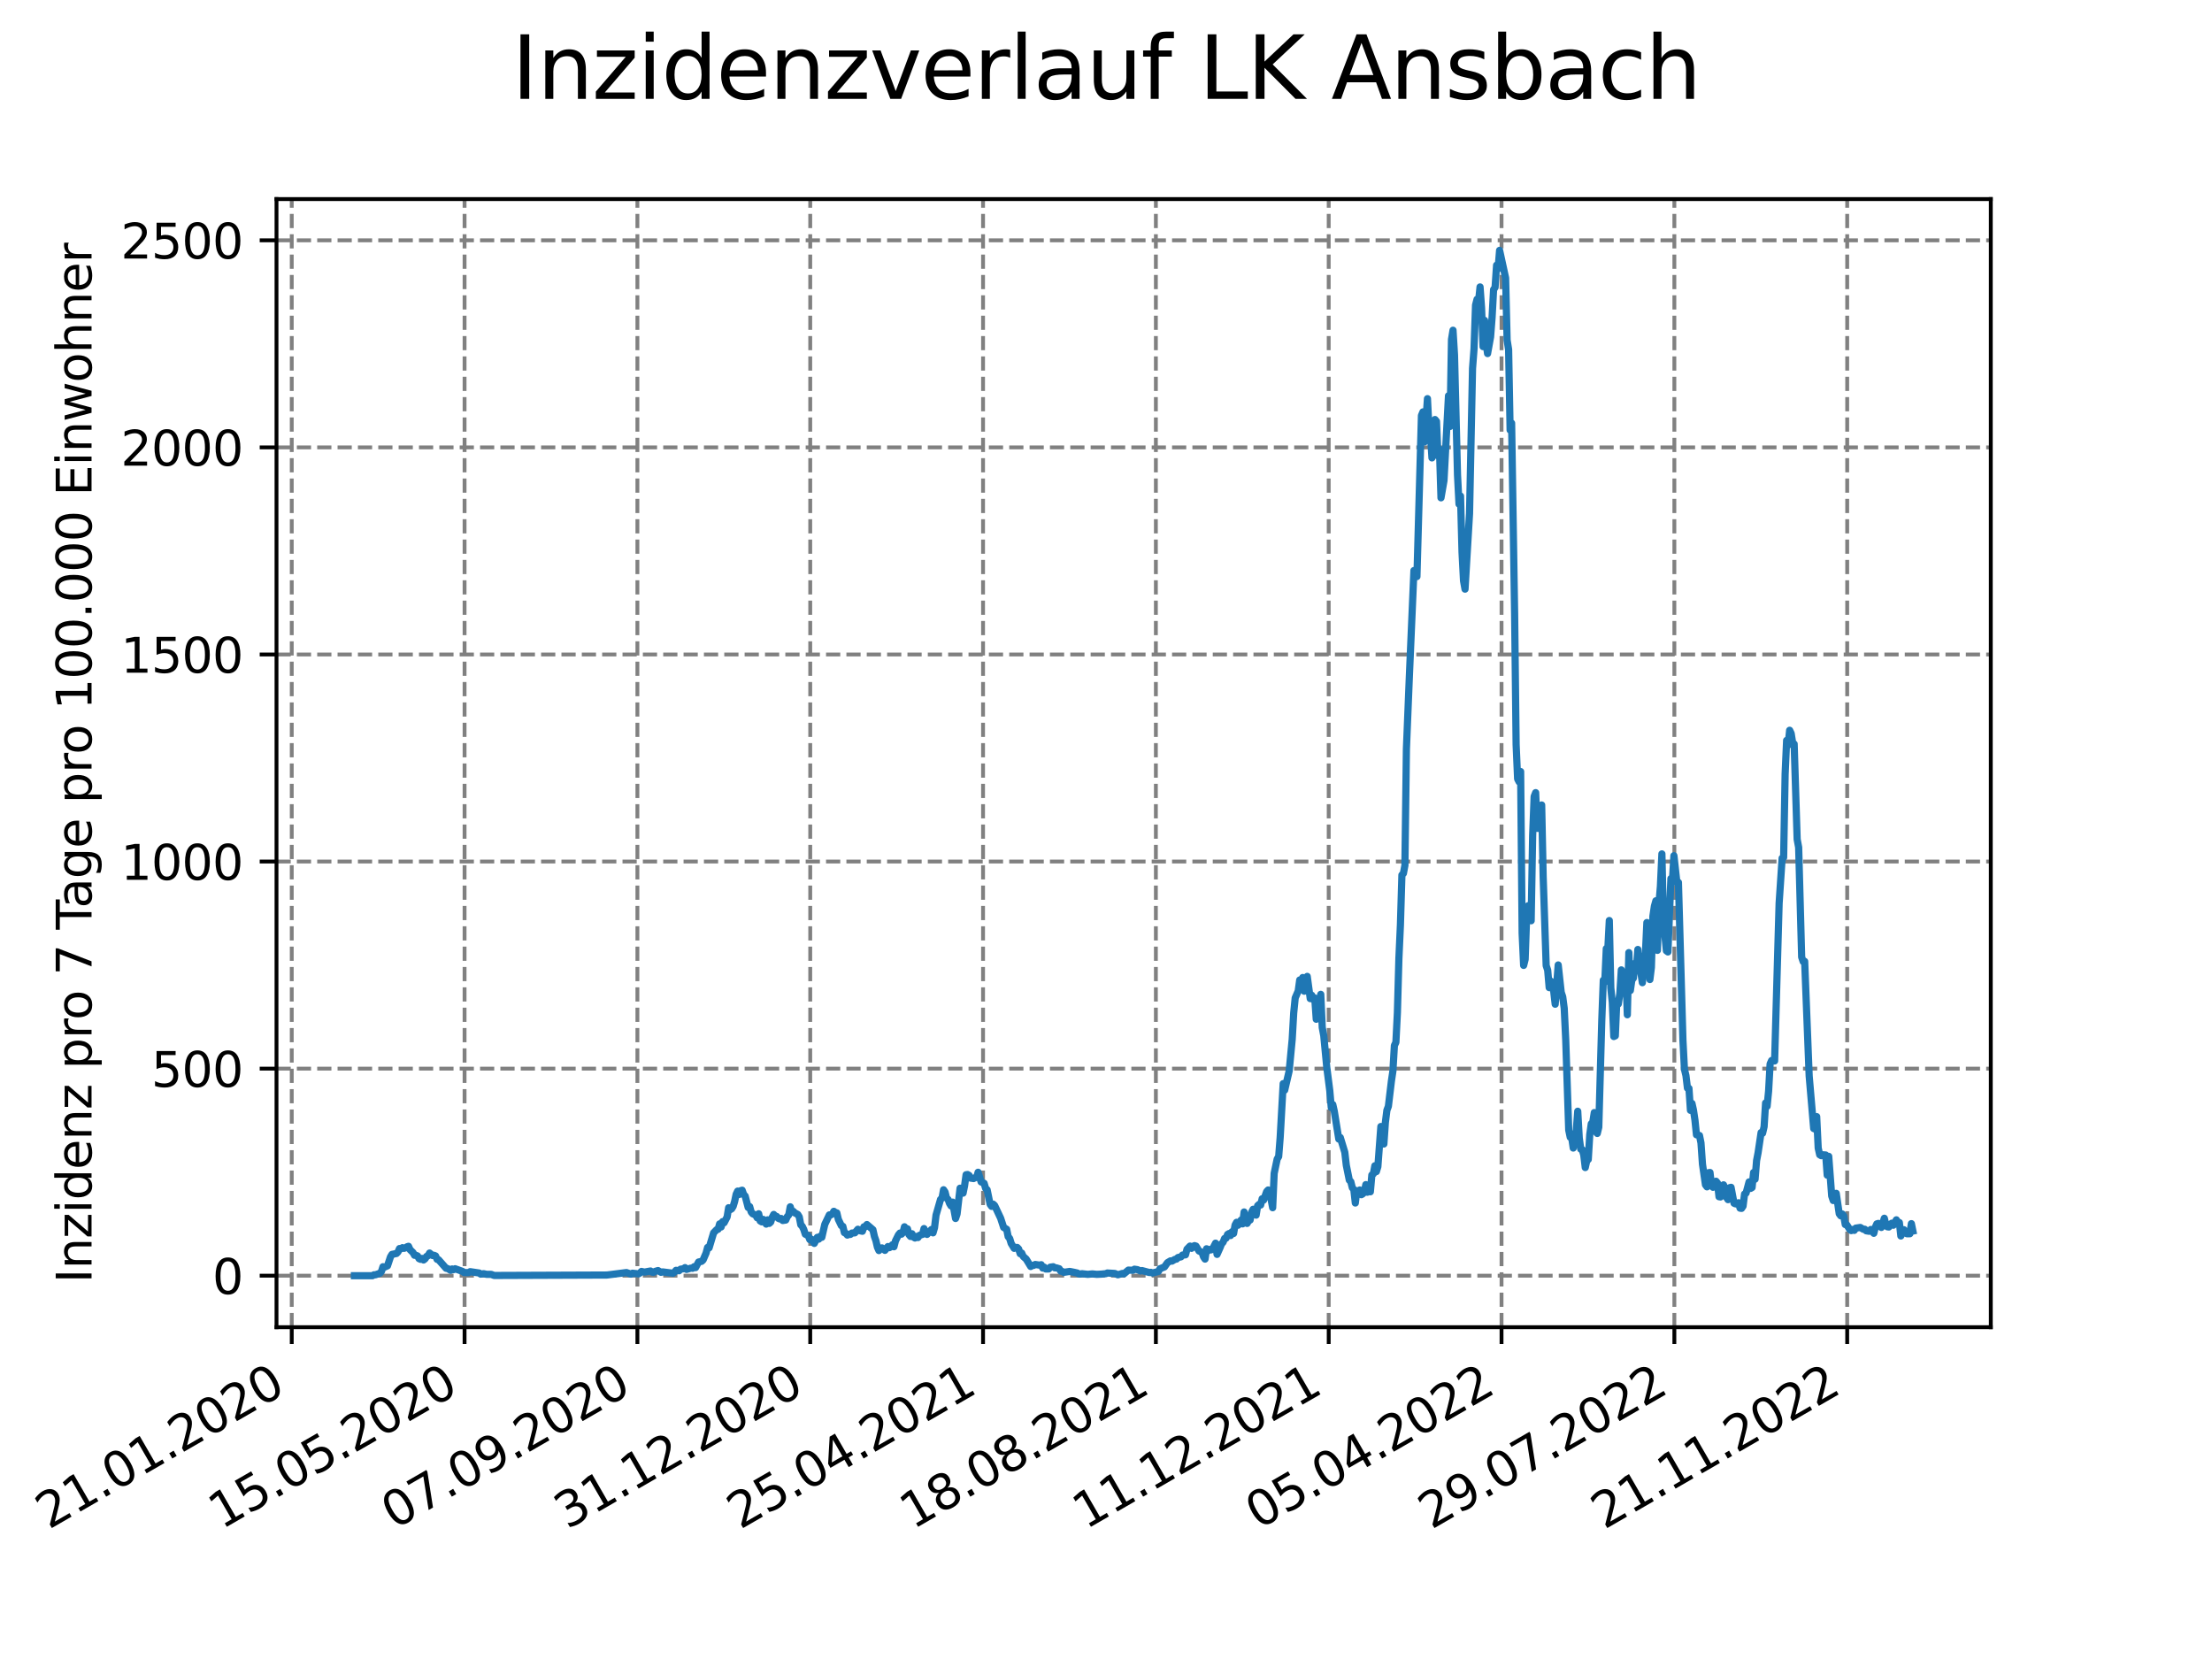 <?xml version="1.0" encoding="utf-8" standalone="no"?>
<!DOCTYPE svg PUBLIC "-//W3C//DTD SVG 1.1//EN"
  "http://www.w3.org/Graphics/SVG/1.1/DTD/svg11.dtd">
<svg xmlns:xlink="http://www.w3.org/1999/xlink" width="460.8pt" height="345.6pt" viewBox="0 0 460.8 345.6" xmlns="http://www.w3.org/2000/svg" version="1.1">
 <defs>
  <style type="text/css">*{stroke-linejoin: round; stroke-linecap: butt}</style>
 </defs>
 <g id="figure_1">
  <g id="patch_1">
   <path d="M 0 345.6 
L 460.8 345.6 
L 460.8 0 
L 0 0 
z
" style="fill: #ffffff"/>
  </g>
  <g id="axes_1">
   <g id="patch_2">
    <path d="M 57.6 276.48 
L 414.72 276.48 
L 414.72 41.472 
L 57.6 41.472 
z
" style="fill: #ffffff"/>
   </g>
   <g id="matplotlib.axis_1">
    <g id="xtick_1">
     <g id="line2d_1">
      <path d="M 60.775 276.48 
L 60.775 41.472 
" clip-path="url(#p0dcbcba8a0)" style="fill: none; stroke-dasharray: 2.96,1.28; stroke-dashoffset: 0; stroke: #808080; stroke-width: 0.8"/>
     </g>
     <g id="line2d_2">
      <defs>
       <path id="me6d1be3e17" d="M 0 0 
L 0 3.5 
" style="stroke: #000000; stroke-width: 0.8"/>
      </defs>
      <g>
       <use xlink:href="#me6d1be3e17" x="60.775" y="276.48" style="stroke: #000000; stroke-width: 0.8"/>
      </g>
     </g>
     <g id="text_1">
      <!-- 21.01.2020 -->
      <g transform="translate(10.15 318.689) rotate(-30) scale(0.1 -0.1)">
       <defs>
        <path id="DejaVuSans-32" d="M 1228 531 
L 3431 531 
L 3431 0 
L 469 0 
L 469 531 
Q 828 903 1448 1529 
Q 2069 2156 2228 2338 
Q 2531 2678 2651 2914 
Q 2772 3150 2772 3378 
Q 2772 3750 2511 3984 
Q 2250 4219 1831 4219 
Q 1534 4219 1204 4116 
Q 875 4013 500 3803 
L 500 4441 
Q 881 4594 1212 4672 
Q 1544 4750 1819 4750 
Q 2544 4750 2975 4387 
Q 3406 4025 3406 3419 
Q 3406 3131 3298 2873 
Q 3191 2616 2906 2266 
Q 2828 2175 2409 1742 
Q 1991 1309 1228 531 
z
" transform="scale(0.016)"/>
        <path id="DejaVuSans-31" d="M 794 531 
L 1825 531 
L 1825 4091 
L 703 3866 
L 703 4441 
L 1819 4666 
L 2450 4666 
L 2450 531 
L 3481 531 
L 3481 0 
L 794 0 
L 794 531 
z
" transform="scale(0.016)"/>
        <path id="DejaVuSans-2e" d="M 684 794 
L 1344 794 
L 1344 0 
L 684 0 
L 684 794 
z
" transform="scale(0.016)"/>
        <path id="DejaVuSans-30" d="M 2034 4250 
Q 1547 4250 1301 3770 
Q 1056 3291 1056 2328 
Q 1056 1369 1301 889 
Q 1547 409 2034 409 
Q 2525 409 2770 889 
Q 3016 1369 3016 2328 
Q 3016 3291 2770 3770 
Q 2525 4250 2034 4250 
z
M 2034 4750 
Q 2819 4750 3233 4129 
Q 3647 3509 3647 2328 
Q 3647 1150 3233 529 
Q 2819 -91 2034 -91 
Q 1250 -91 836 529 
Q 422 1150 422 2328 
Q 422 3509 836 4129 
Q 1250 4750 2034 4750 
z
" transform="scale(0.016)"/>
       </defs>
       <use xlink:href="#DejaVuSans-32"/>
       <use xlink:href="#DejaVuSans-31" x="63.623"/>
       <use xlink:href="#DejaVuSans-2e" x="127.246"/>
       <use xlink:href="#DejaVuSans-30" x="159.033"/>
       <use xlink:href="#DejaVuSans-31" x="222.656"/>
       <use xlink:href="#DejaVuSans-2e" x="286.279"/>
       <use xlink:href="#DejaVuSans-32" x="318.066"/>
       <use xlink:href="#DejaVuSans-30" x="381.689"/>
       <use xlink:href="#DejaVuSans-32" x="445.312"/>
       <use xlink:href="#DejaVuSans-30" x="508.936"/>
      </g>
     </g>
    </g>
    <g id="xtick_2">
     <g id="line2d_3">
      <path d="M 96.778 276.48 
L 96.778 41.472 
" clip-path="url(#p0dcbcba8a0)" style="fill: none; stroke-dasharray: 2.96,1.28; stroke-dashoffset: 0; stroke: #808080; stroke-width: 0.8"/>
     </g>
     <g id="line2d_4">
      <g>
       <use xlink:href="#me6d1be3e17" x="96.778" y="276.48" style="stroke: #000000; stroke-width: 0.8"/>
      </g>
     </g>
     <g id="text_2">
      <!-- 15.05.2020 -->
      <g transform="translate(46.153 318.689) rotate(-30) scale(0.1 -0.1)">
       <defs>
        <path id="DejaVuSans-35" d="M 691 4666 
L 3169 4666 
L 3169 4134 
L 1269 4134 
L 1269 2991 
Q 1406 3038 1543 3061 
Q 1681 3084 1819 3084 
Q 2600 3084 3056 2656 
Q 3513 2228 3513 1497 
Q 3513 744 3044 326 
Q 2575 -91 1722 -91 
Q 1428 -91 1123 -41 
Q 819 9 494 109 
L 494 744 
Q 775 591 1075 516 
Q 1375 441 1709 441 
Q 2250 441 2565 725 
Q 2881 1009 2881 1497 
Q 2881 1984 2565 2268 
Q 2250 2553 1709 2553 
Q 1456 2553 1204 2497 
Q 953 2441 691 2322 
L 691 4666 
z
" transform="scale(0.016)"/>
       </defs>
       <use xlink:href="#DejaVuSans-31"/>
       <use xlink:href="#DejaVuSans-35" x="63.623"/>
       <use xlink:href="#DejaVuSans-2e" x="127.246"/>
       <use xlink:href="#DejaVuSans-30" x="159.033"/>
       <use xlink:href="#DejaVuSans-35" x="222.656"/>
       <use xlink:href="#DejaVuSans-2e" x="286.279"/>
       <use xlink:href="#DejaVuSans-32" x="318.066"/>
       <use xlink:href="#DejaVuSans-30" x="381.689"/>
       <use xlink:href="#DejaVuSans-32" x="445.312"/>
       <use xlink:href="#DejaVuSans-30" x="508.936"/>
      </g>
     </g>
    </g>
    <g id="xtick_3">
     <g id="line2d_5">
      <path d="M 132.781 276.48 
L 132.781 41.472 
" clip-path="url(#p0dcbcba8a0)" style="fill: none; stroke-dasharray: 2.96,1.28; stroke-dashoffset: 0; stroke: #808080; stroke-width: 0.8"/>
     </g>
     <g id="line2d_6">
      <g>
       <use xlink:href="#me6d1be3e17" x="132.781" y="276.48" style="stroke: #000000; stroke-width: 0.8"/>
      </g>
     </g>
     <g id="text_3">
      <!-- 07.09.2020 -->
      <g transform="translate(82.156 318.689) rotate(-30) scale(0.1 -0.1)">
       <defs>
        <path id="DejaVuSans-37" d="M 525 4666 
L 3525 4666 
L 3525 4397 
L 1831 0 
L 1172 0 
L 2766 4134 
L 525 4134 
L 525 4666 
z
" transform="scale(0.016)"/>
        <path id="DejaVuSans-39" d="M 703 97 
L 703 672 
Q 941 559 1184 500 
Q 1428 441 1663 441 
Q 2288 441 2617 861 
Q 2947 1281 2994 2138 
Q 2813 1869 2534 1725 
Q 2256 1581 1919 1581 
Q 1219 1581 811 2004 
Q 403 2428 403 3163 
Q 403 3881 828 4315 
Q 1253 4750 1959 4750 
Q 2769 4750 3195 4129 
Q 3622 3509 3622 2328 
Q 3622 1225 3098 567 
Q 2575 -91 1691 -91 
Q 1453 -91 1209 -44 
Q 966 3 703 97 
z
M 1959 2075 
Q 2384 2075 2632 2365 
Q 2881 2656 2881 3163 
Q 2881 3666 2632 3958 
Q 2384 4250 1959 4250 
Q 1534 4250 1286 3958 
Q 1038 3666 1038 3163 
Q 1038 2656 1286 2365 
Q 1534 2075 1959 2075 
z
" transform="scale(0.016)"/>
       </defs>
       <use xlink:href="#DejaVuSans-30"/>
       <use xlink:href="#DejaVuSans-37" x="63.623"/>
       <use xlink:href="#DejaVuSans-2e" x="127.246"/>
       <use xlink:href="#DejaVuSans-30" x="159.033"/>
       <use xlink:href="#DejaVuSans-39" x="222.656"/>
       <use xlink:href="#DejaVuSans-2e" x="286.279"/>
       <use xlink:href="#DejaVuSans-32" x="318.066"/>
       <use xlink:href="#DejaVuSans-30" x="381.689"/>
       <use xlink:href="#DejaVuSans-32" x="445.312"/>
       <use xlink:href="#DejaVuSans-30" x="508.936"/>
      </g>
     </g>
    </g>
    <g id="xtick_4">
     <g id="line2d_7">
      <path d="M 168.785 276.48 
L 168.785 41.472 
" clip-path="url(#p0dcbcba8a0)" style="fill: none; stroke-dasharray: 2.96,1.28; stroke-dashoffset: 0; stroke: #808080; stroke-width: 0.8"/>
     </g>
     <g id="line2d_8">
      <g>
       <use xlink:href="#me6d1be3e17" x="168.785" y="276.48" style="stroke: #000000; stroke-width: 0.8"/>
      </g>
     </g>
     <g id="text_4">
      <!-- 31.12.2020 -->
      <g transform="translate(118.159 318.689) rotate(-30) scale(0.1 -0.1)">
       <defs>
        <path id="DejaVuSans-33" d="M 2597 2516 
Q 3050 2419 3304 2112 
Q 3559 1806 3559 1356 
Q 3559 666 3084 287 
Q 2609 -91 1734 -91 
Q 1441 -91 1130 -33 
Q 819 25 488 141 
L 488 750 
Q 750 597 1062 519 
Q 1375 441 1716 441 
Q 2309 441 2620 675 
Q 2931 909 2931 1356 
Q 2931 1769 2642 2001 
Q 2353 2234 1838 2234 
L 1294 2234 
L 1294 2753 
L 1863 2753 
Q 2328 2753 2575 2939 
Q 2822 3125 2822 3475 
Q 2822 3834 2567 4026 
Q 2313 4219 1838 4219 
Q 1578 4219 1281 4162 
Q 984 4106 628 3988 
L 628 4550 
Q 988 4650 1302 4700 
Q 1616 4750 1894 4750 
Q 2613 4750 3031 4423 
Q 3450 4097 3450 3541 
Q 3450 3153 3228 2886 
Q 3006 2619 2597 2516 
z
" transform="scale(0.016)"/>
       </defs>
       <use xlink:href="#DejaVuSans-33"/>
       <use xlink:href="#DejaVuSans-31" x="63.623"/>
       <use xlink:href="#DejaVuSans-2e" x="127.246"/>
       <use xlink:href="#DejaVuSans-31" x="159.033"/>
       <use xlink:href="#DejaVuSans-32" x="222.656"/>
       <use xlink:href="#DejaVuSans-2e" x="286.279"/>
       <use xlink:href="#DejaVuSans-32" x="318.066"/>
       <use xlink:href="#DejaVuSans-30" x="381.689"/>
       <use xlink:href="#DejaVuSans-32" x="445.312"/>
       <use xlink:href="#DejaVuSans-30" x="508.936"/>
      </g>
     </g>
    </g>
    <g id="xtick_5">
     <g id="line2d_9">
      <path d="M 204.788 276.48 
L 204.788 41.472 
" clip-path="url(#p0dcbcba8a0)" style="fill: none; stroke-dasharray: 2.96,1.28; stroke-dashoffset: 0; stroke: #808080; stroke-width: 0.8"/>
     </g>
     <g id="line2d_10">
      <g>
       <use xlink:href="#me6d1be3e17" x="204.788" y="276.48" style="stroke: #000000; stroke-width: 0.8"/>
      </g>
     </g>
     <g id="text_5">
      <!-- 25.04.2021 -->
      <g transform="translate(154.162 318.689) rotate(-30) scale(0.1 -0.1)">
       <defs>
        <path id="DejaVuSans-34" d="M 2419 4116 
L 825 1625 
L 2419 1625 
L 2419 4116 
z
M 2253 4666 
L 3047 4666 
L 3047 1625 
L 3713 1625 
L 3713 1100 
L 3047 1100 
L 3047 0 
L 2419 0 
L 2419 1100 
L 313 1100 
L 313 1709 
L 2253 4666 
z
" transform="scale(0.016)"/>
       </defs>
       <use xlink:href="#DejaVuSans-32"/>
       <use xlink:href="#DejaVuSans-35" x="63.623"/>
       <use xlink:href="#DejaVuSans-2e" x="127.246"/>
       <use xlink:href="#DejaVuSans-30" x="159.033"/>
       <use xlink:href="#DejaVuSans-34" x="222.656"/>
       <use xlink:href="#DejaVuSans-2e" x="286.279"/>
       <use xlink:href="#DejaVuSans-32" x="318.066"/>
       <use xlink:href="#DejaVuSans-30" x="381.689"/>
       <use xlink:href="#DejaVuSans-32" x="445.312"/>
       <use xlink:href="#DejaVuSans-31" x="508.936"/>
      </g>
     </g>
    </g>
    <g id="xtick_6">
     <g id="line2d_11">
      <path d="M 240.791 276.48 
L 240.791 41.472 
" clip-path="url(#p0dcbcba8a0)" style="fill: none; stroke-dasharray: 2.96,1.28; stroke-dashoffset: 0; stroke: #808080; stroke-width: 0.8"/>
     </g>
     <g id="line2d_12">
      <g>
       <use xlink:href="#me6d1be3e17" x="240.791" y="276.48" style="stroke: #000000; stroke-width: 0.8"/>
      </g>
     </g>
     <g id="text_6">
      <!-- 18.08.2021 -->
      <g transform="translate(190.166 318.689) rotate(-30) scale(0.1 -0.1)">
       <defs>
        <path id="DejaVuSans-38" d="M 2034 2216 
Q 1584 2216 1326 1975 
Q 1069 1734 1069 1313 
Q 1069 891 1326 650 
Q 1584 409 2034 409 
Q 2484 409 2743 651 
Q 3003 894 3003 1313 
Q 3003 1734 2745 1975 
Q 2488 2216 2034 2216 
z
M 1403 2484 
Q 997 2584 770 2862 
Q 544 3141 544 3541 
Q 544 4100 942 4425 
Q 1341 4750 2034 4750 
Q 2731 4750 3128 4425 
Q 3525 4100 3525 3541 
Q 3525 3141 3298 2862 
Q 3072 2584 2669 2484 
Q 3125 2378 3379 2068 
Q 3634 1759 3634 1313 
Q 3634 634 3220 271 
Q 2806 -91 2034 -91 
Q 1263 -91 848 271 
Q 434 634 434 1313 
Q 434 1759 690 2068 
Q 947 2378 1403 2484 
z
M 1172 3481 
Q 1172 3119 1398 2916 
Q 1625 2713 2034 2713 
Q 2441 2713 2670 2916 
Q 2900 3119 2900 3481 
Q 2900 3844 2670 4047 
Q 2441 4250 2034 4250 
Q 1625 4250 1398 4047 
Q 1172 3844 1172 3481 
z
" transform="scale(0.016)"/>
       </defs>
       <use xlink:href="#DejaVuSans-31"/>
       <use xlink:href="#DejaVuSans-38" x="63.623"/>
       <use xlink:href="#DejaVuSans-2e" x="127.246"/>
       <use xlink:href="#DejaVuSans-30" x="159.033"/>
       <use xlink:href="#DejaVuSans-38" x="222.656"/>
       <use xlink:href="#DejaVuSans-2e" x="286.279"/>
       <use xlink:href="#DejaVuSans-32" x="318.066"/>
       <use xlink:href="#DejaVuSans-30" x="381.689"/>
       <use xlink:href="#DejaVuSans-32" x="445.312"/>
       <use xlink:href="#DejaVuSans-31" x="508.936"/>
      </g>
     </g>
    </g>
    <g id="xtick_7">
     <g id="line2d_13">
      <path d="M 276.794 276.48 
L 276.794 41.472 
" clip-path="url(#p0dcbcba8a0)" style="fill: none; stroke-dasharray: 2.96,1.28; stroke-dashoffset: 0; stroke: #808080; stroke-width: 0.8"/>
     </g>
     <g id="line2d_14">
      <g>
       <use xlink:href="#me6d1be3e17" x="276.794" y="276.48" style="stroke: #000000; stroke-width: 0.8"/>
      </g>
     </g>
     <g id="text_7">
      <!-- 11.12.2021 -->
      <g transform="translate(226.169 318.689) rotate(-30) scale(0.1 -0.1)">
       <use xlink:href="#DejaVuSans-31"/>
       <use xlink:href="#DejaVuSans-31" x="63.623"/>
       <use xlink:href="#DejaVuSans-2e" x="127.246"/>
       <use xlink:href="#DejaVuSans-31" x="159.033"/>
       <use xlink:href="#DejaVuSans-32" x="222.656"/>
       <use xlink:href="#DejaVuSans-2e" x="286.279"/>
       <use xlink:href="#DejaVuSans-32" x="318.066"/>
       <use xlink:href="#DejaVuSans-30" x="381.689"/>
       <use xlink:href="#DejaVuSans-32" x="445.312"/>
       <use xlink:href="#DejaVuSans-31" x="508.936"/>
      </g>
     </g>
    </g>
    <g id="xtick_8">
     <g id="line2d_15">
      <path d="M 312.797 276.48 
L 312.797 41.472 
" clip-path="url(#p0dcbcba8a0)" style="fill: none; stroke-dasharray: 2.96,1.28; stroke-dashoffset: 0; stroke: #808080; stroke-width: 0.8"/>
     </g>
     <g id="line2d_16">
      <g>
       <use xlink:href="#me6d1be3e17" x="312.797" y="276.48" style="stroke: #000000; stroke-width: 0.8"/>
      </g>
     </g>
     <g id="text_8">
      <!-- 05.04.2022 -->
      <g transform="translate(262.172 318.689) rotate(-30) scale(0.1 -0.1)">
       <use xlink:href="#DejaVuSans-30"/>
       <use xlink:href="#DejaVuSans-35" x="63.623"/>
       <use xlink:href="#DejaVuSans-2e" x="127.246"/>
       <use xlink:href="#DejaVuSans-30" x="159.033"/>
       <use xlink:href="#DejaVuSans-34" x="222.656"/>
       <use xlink:href="#DejaVuSans-2e" x="286.279"/>
       <use xlink:href="#DejaVuSans-32" x="318.066"/>
       <use xlink:href="#DejaVuSans-30" x="381.689"/>
       <use xlink:href="#DejaVuSans-32" x="445.312"/>
       <use xlink:href="#DejaVuSans-32" x="508.936"/>
      </g>
     </g>
    </g>
    <g id="xtick_9">
     <g id="line2d_17">
      <path d="M 348.8 276.48 
L 348.8 41.472 
" clip-path="url(#p0dcbcba8a0)" style="fill: none; stroke-dasharray: 2.96,1.28; stroke-dashoffset: 0; stroke: #808080; stroke-width: 0.8"/>
     </g>
     <g id="line2d_18">
      <g>
       <use xlink:href="#me6d1be3e17" x="348.8" y="276.48" style="stroke: #000000; stroke-width: 0.8"/>
      </g>
     </g>
     <g id="text_9">
      <!-- 29.07.2022 -->
      <g transform="translate(298.175 318.689) rotate(-30) scale(0.1 -0.1)">
       <use xlink:href="#DejaVuSans-32"/>
       <use xlink:href="#DejaVuSans-39" x="63.623"/>
       <use xlink:href="#DejaVuSans-2e" x="127.246"/>
       <use xlink:href="#DejaVuSans-30" x="159.033"/>
       <use xlink:href="#DejaVuSans-37" x="222.656"/>
       <use xlink:href="#DejaVuSans-2e" x="286.279"/>
       <use xlink:href="#DejaVuSans-32" x="318.066"/>
       <use xlink:href="#DejaVuSans-30" x="381.689"/>
       <use xlink:href="#DejaVuSans-32" x="445.312"/>
       <use xlink:href="#DejaVuSans-32" x="508.936"/>
      </g>
     </g>
    </g>
    <g id="xtick_10">
     <g id="line2d_19">
      <path d="M 384.803 276.48 
L 384.803 41.472 
" clip-path="url(#p0dcbcba8a0)" style="fill: none; stroke-dasharray: 2.96,1.28; stroke-dashoffset: 0; stroke: #808080; stroke-width: 0.8"/>
     </g>
     <g id="line2d_20">
      <g>
       <use xlink:href="#me6d1be3e17" x="384.803" y="276.48" style="stroke: #000000; stroke-width: 0.8"/>
      </g>
     </g>
     <g id="text_10">
      <!-- 21.11.2022 -->
      <g transform="translate(334.178 318.689) rotate(-30) scale(0.1 -0.1)">
       <use xlink:href="#DejaVuSans-32"/>
       <use xlink:href="#DejaVuSans-31" x="63.623"/>
       <use xlink:href="#DejaVuSans-2e" x="127.246"/>
       <use xlink:href="#DejaVuSans-31" x="159.033"/>
       <use xlink:href="#DejaVuSans-31" x="222.656"/>
       <use xlink:href="#DejaVuSans-2e" x="286.279"/>
       <use xlink:href="#DejaVuSans-32" x="318.066"/>
       <use xlink:href="#DejaVuSans-30" x="381.689"/>
       <use xlink:href="#DejaVuSans-32" x="445.312"/>
       <use xlink:href="#DejaVuSans-32" x="508.936"/>
      </g>
     </g>
    </g>
   </g>
   <g id="matplotlib.axis_2">
    <g id="ytick_1">
     <g id="line2d_21">
      <path d="M 57.6 265.751 
L 414.72 265.751 
" clip-path="url(#p0dcbcba8a0)" style="fill: none; stroke-dasharray: 2.96,1.28; stroke-dashoffset: 0; stroke: #808080; stroke-width: 0.8"/>
     </g>
     <g id="line2d_22">
      <defs>
       <path id="m9bb9a248f5" d="M 0 0 
L -3.5 0 
" style="stroke: #000000; stroke-width: 0.8"/>
      </defs>
      <g>
       <use xlink:href="#m9bb9a248f5" x="57.6" y="265.751" style="stroke: #000000; stroke-width: 0.8"/>
      </g>
     </g>
     <g id="text_11">
      <!-- 0 -->
      <g transform="translate(44.237 269.55) scale(0.1 -0.1)">
       <use xlink:href="#DejaVuSans-30"/>
      </g>
     </g>
    </g>
    <g id="ytick_2">
     <g id="line2d_23">
      <path d="M 57.6 222.613 
L 414.72 222.613 
" clip-path="url(#p0dcbcba8a0)" style="fill: none; stroke-dasharray: 2.96,1.28; stroke-dashoffset: 0; stroke: #808080; stroke-width: 0.8"/>
     </g>
     <g id="line2d_24">
      <g>
       <use xlink:href="#m9bb9a248f5" x="57.6" y="222.613" style="stroke: #000000; stroke-width: 0.8"/>
      </g>
     </g>
     <g id="text_12">
      <!-- 500 -->
      <g transform="translate(31.512 226.412) scale(0.1 -0.1)">
       <use xlink:href="#DejaVuSans-35"/>
       <use xlink:href="#DejaVuSans-30" x="63.623"/>
       <use xlink:href="#DejaVuSans-30" x="127.246"/>
      </g>
     </g>
    </g>
    <g id="ytick_3">
     <g id="line2d_25">
      <path d="M 57.6 179.475 
L 414.72 179.475 
" clip-path="url(#p0dcbcba8a0)" style="fill: none; stroke-dasharray: 2.96,1.28; stroke-dashoffset: 0; stroke: #808080; stroke-width: 0.8"/>
     </g>
     <g id="line2d_26">
      <g>
       <use xlink:href="#m9bb9a248f5" x="57.6" y="179.475" style="stroke: #000000; stroke-width: 0.8"/>
      </g>
     </g>
     <g id="text_13">
      <!-- 1000 -->
      <g transform="translate(25.15 183.274) scale(0.1 -0.1)">
       <use xlink:href="#DejaVuSans-31"/>
       <use xlink:href="#DejaVuSans-30" x="63.623"/>
       <use xlink:href="#DejaVuSans-30" x="127.246"/>
       <use xlink:href="#DejaVuSans-30" x="190.869"/>
      </g>
     </g>
    </g>
    <g id="ytick_4">
     <g id="line2d_27">
      <path d="M 57.6 136.337 
L 414.72 136.337 
" clip-path="url(#p0dcbcba8a0)" style="fill: none; stroke-dasharray: 2.96,1.28; stroke-dashoffset: 0; stroke: #808080; stroke-width: 0.8"/>
     </g>
     <g id="line2d_28">
      <g>
       <use xlink:href="#m9bb9a248f5" x="57.6" y="136.337" style="stroke: #000000; stroke-width: 0.8"/>
      </g>
     </g>
     <g id="text_14">
      <!-- 1500 -->
      <g transform="translate(25.15 140.137) scale(0.1 -0.1)">
       <use xlink:href="#DejaVuSans-31"/>
       <use xlink:href="#DejaVuSans-35" x="63.623"/>
       <use xlink:href="#DejaVuSans-30" x="127.246"/>
       <use xlink:href="#DejaVuSans-30" x="190.869"/>
      </g>
     </g>
    </g>
    <g id="ytick_5">
     <g id="line2d_29">
      <path d="M 57.6 93.199 
L 414.72 93.199 
" clip-path="url(#p0dcbcba8a0)" style="fill: none; stroke-dasharray: 2.96,1.28; stroke-dashoffset: 0; stroke: #808080; stroke-width: 0.8"/>
     </g>
     <g id="line2d_30">
      <g>
       <use xlink:href="#m9bb9a248f5" x="57.6" y="93.199" style="stroke: #000000; stroke-width: 0.8"/>
      </g>
     </g>
     <g id="text_15">
      <!-- 2000 -->
      <g transform="translate(25.15 96.999) scale(0.1 -0.1)">
       <use xlink:href="#DejaVuSans-32"/>
       <use xlink:href="#DejaVuSans-30" x="63.623"/>
       <use xlink:href="#DejaVuSans-30" x="127.246"/>
       <use xlink:href="#DejaVuSans-30" x="190.869"/>
      </g>
     </g>
    </g>
    <g id="ytick_6">
     <g id="line2d_31">
      <path d="M 57.6 50.061 
L 414.72 50.061 
" clip-path="url(#p0dcbcba8a0)" style="fill: none; stroke-dasharray: 2.96,1.28; stroke-dashoffset: 0; stroke: #808080; stroke-width: 0.8"/>
     </g>
     <g id="line2d_32">
      <g>
       <use xlink:href="#m9bb9a248f5" x="57.6" y="50.061" style="stroke: #000000; stroke-width: 0.8"/>
      </g>
     </g>
     <g id="text_16">
      <!-- 2500 -->
      <g transform="translate(25.15 53.861) scale(0.1 -0.1)">
       <use xlink:href="#DejaVuSans-32"/>
       <use xlink:href="#DejaVuSans-35" x="63.623"/>
       <use xlink:href="#DejaVuSans-30" x="127.246"/>
       <use xlink:href="#DejaVuSans-30" x="190.869"/>
      </g>
     </g>
    </g>
    <g id="text_17">
     <!-- Inzidenz pro 7 Tage pro 100.000 Einwohner -->
     <g transform="translate(19.07 267.301) rotate(-90) scale(0.1 -0.1)">
      <defs>
       <path id="DejaVuSans-49" d="M 628 4666 
L 1259 4666 
L 1259 0 
L 628 0 
L 628 4666 
z
" transform="scale(0.016)"/>
       <path id="DejaVuSans-6e" d="M 3513 2113 
L 3513 0 
L 2938 0 
L 2938 2094 
Q 2938 2591 2744 2837 
Q 2550 3084 2163 3084 
Q 1697 3084 1428 2787 
Q 1159 2491 1159 1978 
L 1159 0 
L 581 0 
L 581 3500 
L 1159 3500 
L 1159 2956 
Q 1366 3272 1645 3428 
Q 1925 3584 2291 3584 
Q 2894 3584 3203 3211 
Q 3513 2838 3513 2113 
z
" transform="scale(0.016)"/>
       <path id="DejaVuSans-7a" d="M 353 3500 
L 3084 3500 
L 3084 2975 
L 922 459 
L 3084 459 
L 3084 0 
L 275 0 
L 275 525 
L 2438 3041 
L 353 3041 
L 353 3500 
z
" transform="scale(0.016)"/>
       <path id="DejaVuSans-69" d="M 603 3500 
L 1178 3500 
L 1178 0 
L 603 0 
L 603 3500 
z
M 603 4863 
L 1178 4863 
L 1178 4134 
L 603 4134 
L 603 4863 
z
" transform="scale(0.016)"/>
       <path id="DejaVuSans-64" d="M 2906 2969 
L 2906 4863 
L 3481 4863 
L 3481 0 
L 2906 0 
L 2906 525 
Q 2725 213 2448 61 
Q 2172 -91 1784 -91 
Q 1150 -91 751 415 
Q 353 922 353 1747 
Q 353 2572 751 3078 
Q 1150 3584 1784 3584 
Q 2172 3584 2448 3432 
Q 2725 3281 2906 2969 
z
M 947 1747 
Q 947 1113 1208 752 
Q 1469 391 1925 391 
Q 2381 391 2643 752 
Q 2906 1113 2906 1747 
Q 2906 2381 2643 2742 
Q 2381 3103 1925 3103 
Q 1469 3103 1208 2742 
Q 947 2381 947 1747 
z
" transform="scale(0.016)"/>
       <path id="DejaVuSans-65" d="M 3597 1894 
L 3597 1613 
L 953 1613 
Q 991 1019 1311 708 
Q 1631 397 2203 397 
Q 2534 397 2845 478 
Q 3156 559 3463 722 
L 3463 178 
Q 3153 47 2828 -22 
Q 2503 -91 2169 -91 
Q 1331 -91 842 396 
Q 353 884 353 1716 
Q 353 2575 817 3079 
Q 1281 3584 2069 3584 
Q 2775 3584 3186 3129 
Q 3597 2675 3597 1894 
z
M 3022 2063 
Q 3016 2534 2758 2815 
Q 2500 3097 2075 3097 
Q 1594 3097 1305 2825 
Q 1016 2553 972 2059 
L 3022 2063 
z
" transform="scale(0.016)"/>
       <path id="DejaVuSans-20" transform="scale(0.016)"/>
       <path id="DejaVuSans-70" d="M 1159 525 
L 1159 -1331 
L 581 -1331 
L 581 3500 
L 1159 3500 
L 1159 2969 
Q 1341 3281 1617 3432 
Q 1894 3584 2278 3584 
Q 2916 3584 3314 3078 
Q 3713 2572 3713 1747 
Q 3713 922 3314 415 
Q 2916 -91 2278 -91 
Q 1894 -91 1617 61 
Q 1341 213 1159 525 
z
M 3116 1747 
Q 3116 2381 2855 2742 
Q 2594 3103 2138 3103 
Q 1681 3103 1420 2742 
Q 1159 2381 1159 1747 
Q 1159 1113 1420 752 
Q 1681 391 2138 391 
Q 2594 391 2855 752 
Q 3116 1113 3116 1747 
z
" transform="scale(0.016)"/>
       <path id="DejaVuSans-72" d="M 2631 2963 
Q 2534 3019 2420 3045 
Q 2306 3072 2169 3072 
Q 1681 3072 1420 2755 
Q 1159 2438 1159 1844 
L 1159 0 
L 581 0 
L 581 3500 
L 1159 3500 
L 1159 2956 
Q 1341 3275 1631 3429 
Q 1922 3584 2338 3584 
Q 2397 3584 2469 3576 
Q 2541 3569 2628 3553 
L 2631 2963 
z
" transform="scale(0.016)"/>
       <path id="DejaVuSans-6f" d="M 1959 3097 
Q 1497 3097 1228 2736 
Q 959 2375 959 1747 
Q 959 1119 1226 758 
Q 1494 397 1959 397 
Q 2419 397 2687 759 
Q 2956 1122 2956 1747 
Q 2956 2369 2687 2733 
Q 2419 3097 1959 3097 
z
M 1959 3584 
Q 2709 3584 3137 3096 
Q 3566 2609 3566 1747 
Q 3566 888 3137 398 
Q 2709 -91 1959 -91 
Q 1206 -91 779 398 
Q 353 888 353 1747 
Q 353 2609 779 3096 
Q 1206 3584 1959 3584 
z
" transform="scale(0.016)"/>
       <path id="DejaVuSans-54" d="M -19 4666 
L 3928 4666 
L 3928 4134 
L 2272 4134 
L 2272 0 
L 1638 0 
L 1638 4134 
L -19 4134 
L -19 4666 
z
" transform="scale(0.016)"/>
       <path id="DejaVuSans-61" d="M 2194 1759 
Q 1497 1759 1228 1600 
Q 959 1441 959 1056 
Q 959 750 1161 570 
Q 1363 391 1709 391 
Q 2188 391 2477 730 
Q 2766 1069 2766 1631 
L 2766 1759 
L 2194 1759 
z
M 3341 1997 
L 3341 0 
L 2766 0 
L 2766 531 
Q 2569 213 2275 61 
Q 1981 -91 1556 -91 
Q 1019 -91 701 211 
Q 384 513 384 1019 
Q 384 1609 779 1909 
Q 1175 2209 1959 2209 
L 2766 2209 
L 2766 2266 
Q 2766 2663 2505 2880 
Q 2244 3097 1772 3097 
Q 1472 3097 1187 3025 
Q 903 2953 641 2809 
L 641 3341 
Q 956 3463 1253 3523 
Q 1550 3584 1831 3584 
Q 2591 3584 2966 3190 
Q 3341 2797 3341 1997 
z
" transform="scale(0.016)"/>
       <path id="DejaVuSans-67" d="M 2906 1791 
Q 2906 2416 2648 2759 
Q 2391 3103 1925 3103 
Q 1463 3103 1205 2759 
Q 947 2416 947 1791 
Q 947 1169 1205 825 
Q 1463 481 1925 481 
Q 2391 481 2648 825 
Q 2906 1169 2906 1791 
z
M 3481 434 
Q 3481 -459 3084 -895 
Q 2688 -1331 1869 -1331 
Q 1566 -1331 1297 -1286 
Q 1028 -1241 775 -1147 
L 775 -588 
Q 1028 -725 1275 -790 
Q 1522 -856 1778 -856 
Q 2344 -856 2625 -561 
Q 2906 -266 2906 331 
L 2906 616 
Q 2728 306 2450 153 
Q 2172 0 1784 0 
Q 1141 0 747 490 
Q 353 981 353 1791 
Q 353 2603 747 3093 
Q 1141 3584 1784 3584 
Q 2172 3584 2450 3431 
Q 2728 3278 2906 2969 
L 2906 3500 
L 3481 3500 
L 3481 434 
z
" transform="scale(0.016)"/>
       <path id="DejaVuSans-45" d="M 628 4666 
L 3578 4666 
L 3578 4134 
L 1259 4134 
L 1259 2753 
L 3481 2753 
L 3481 2222 
L 1259 2222 
L 1259 531 
L 3634 531 
L 3634 0 
L 628 0 
L 628 4666 
z
" transform="scale(0.016)"/>
       <path id="DejaVuSans-77" d="M 269 3500 
L 844 3500 
L 1563 769 
L 2278 3500 
L 2956 3500 
L 3675 769 
L 4391 3500 
L 4966 3500 
L 4050 0 
L 3372 0 
L 2619 2869 
L 1863 0 
L 1184 0 
L 269 3500 
z
" transform="scale(0.016)"/>
       <path id="DejaVuSans-68" d="M 3513 2113 
L 3513 0 
L 2938 0 
L 2938 2094 
Q 2938 2591 2744 2837 
Q 2550 3084 2163 3084 
Q 1697 3084 1428 2787 
Q 1159 2491 1159 1978 
L 1159 0 
L 581 0 
L 581 4863 
L 1159 4863 
L 1159 2956 
Q 1366 3272 1645 3428 
Q 1925 3584 2291 3584 
Q 2894 3584 3203 3211 
Q 3513 2838 3513 2113 
z
" transform="scale(0.016)"/>
      </defs>
      <use xlink:href="#DejaVuSans-49"/>
      <use xlink:href="#DejaVuSans-6e" x="29.492"/>
      <use xlink:href="#DejaVuSans-7a" x="92.871"/>
      <use xlink:href="#DejaVuSans-69" x="145.361"/>
      <use xlink:href="#DejaVuSans-64" x="173.145"/>
      <use xlink:href="#DejaVuSans-65" x="236.621"/>
      <use xlink:href="#DejaVuSans-6e" x="298.145"/>
      <use xlink:href="#DejaVuSans-7a" x="361.523"/>
      <use xlink:href="#DejaVuSans-20" x="414.014"/>
      <use xlink:href="#DejaVuSans-70" x="445.801"/>
      <use xlink:href="#DejaVuSans-72" x="509.277"/>
      <use xlink:href="#DejaVuSans-6f" x="548.141"/>
      <use xlink:href="#DejaVuSans-20" x="609.322"/>
      <use xlink:href="#DejaVuSans-37" x="641.109"/>
      <use xlink:href="#DejaVuSans-20" x="704.732"/>
      <use xlink:href="#DejaVuSans-54" x="736.52"/>
      <use xlink:href="#DejaVuSans-61" x="781.104"/>
      <use xlink:href="#DejaVuSans-67" x="842.383"/>
      <use xlink:href="#DejaVuSans-65" x="905.859"/>
      <use xlink:href="#DejaVuSans-20" x="967.383"/>
      <use xlink:href="#DejaVuSans-70" x="999.17"/>
      <use xlink:href="#DejaVuSans-72" x="1062.646"/>
      <use xlink:href="#DejaVuSans-6f" x="1101.51"/>
      <use xlink:href="#DejaVuSans-20" x="1162.691"/>
      <use xlink:href="#DejaVuSans-31" x="1194.479"/>
      <use xlink:href="#DejaVuSans-30" x="1258.102"/>
      <use xlink:href="#DejaVuSans-30" x="1321.725"/>
      <use xlink:href="#DejaVuSans-2e" x="1385.348"/>
      <use xlink:href="#DejaVuSans-30" x="1417.135"/>
      <use xlink:href="#DejaVuSans-30" x="1480.758"/>
      <use xlink:href="#DejaVuSans-30" x="1544.381"/>
      <use xlink:href="#DejaVuSans-20" x="1608.004"/>
      <use xlink:href="#DejaVuSans-45" x="1639.791"/>
      <use xlink:href="#DejaVuSans-69" x="1702.975"/>
      <use xlink:href="#DejaVuSans-6e" x="1730.758"/>
      <use xlink:href="#DejaVuSans-77" x="1794.137"/>
      <use xlink:href="#DejaVuSans-6f" x="1875.924"/>
      <use xlink:href="#DejaVuSans-68" x="1937.105"/>
      <use xlink:href="#DejaVuSans-6e" x="2000.484"/>
      <use xlink:href="#DejaVuSans-65" x="2063.863"/>
      <use xlink:href="#DejaVuSans-72" x="2125.387"/>
     </g>
    </g>
   </g>
   <g id="line2d_33">
    <path d="M 73.833 265.751 
L 77.59 265.751 
L 77.903 265.564 
L 78.216 265.564 
L 79.155 265.237 
L 79.468 264.863 
L 79.781 263.882 
L 80.094 263.975 
L 80.72 263.695 
L 81.346 261.825 
L 81.659 261.311 
L 82.599 261.124 
L 82.912 260.797 
L 83.225 260.096 
L 83.538 260.142 
L 83.851 259.909 
L 84.164 260.049 
L 84.477 259.955 
L 84.79 259.722 
L 85.103 259.628 
L 85.416 260.329 
L 86.042 260.937 
L 86.356 261.498 
L 86.669 261.498 
L 86.982 261.638 
L 87.295 262.199 
L 87.608 262.339 
L 87.921 262.152 
L 88.234 262.479 
L 88.547 262.246 
L 88.86 261.732 
L 89.173 261.591 
L 89.486 261.03 
L 90.112 261.545 
L 90.425 261.498 
L 90.739 261.638 
L 91.052 262.339 
L 91.365 262.433 
L 92.93 264.209 
L 93.243 264.255 
L 93.869 264.629 
L 94.182 264.349 
L 94.495 264.489 
L 94.808 264.302 
L 96.374 264.863 
L 96.687 265.097 
L 97.313 265.097 
L 97.626 265.097 
L 97.939 264.91 
L 99.818 265.19 
L 100.131 265.424 
L 100.757 265.33 
L 101.383 265.471 
L 102.322 265.471 
L 102.948 265.704 
L 126.429 265.611 
L 130.499 265.097 
L 131.438 265.424 
L 131.751 265.237 
L 132.69 265.33 
L 133.003 265.377 
L 133.316 265.19 
L 133.629 264.863 
L 134.255 265.003 
L 135.508 264.77 
L 135.821 265.003 
L 136.134 265.05 
L 136.447 264.863 
L 137.073 264.676 
L 137.699 265.05 
L 138.012 264.957 
L 140.204 265.237 
L 140.517 265.003 
L 140.83 264.629 
L 141.456 264.723 
L 141.769 264.396 
L 142.395 264.302 
L 142.708 264.068 
L 143.021 264.442 
L 143.961 264.162 
L 144.274 264.209 
L 144.587 263.882 
L 144.9 264.068 
L 145.526 262.9 
L 146.152 262.76 
L 146.465 262.479 
L 147.091 261.03 
L 147.404 259.862 
L 147.717 259.955 
L 148.657 256.824 
L 149.283 256.17 
L 149.596 256.076 
L 149.909 254.954 
L 150.222 255.609 
L 150.535 254.487 
L 150.848 254.721 
L 151.474 253.505 
L 151.787 251.589 
L 152.1 252.01 
L 152.414 251.823 
L 152.727 251.309 
L 153.04 250.28 
L 153.353 248.785 
L 153.666 248.131 
L 153.979 248.832 
L 154.292 248.037 
L 154.605 247.944 
L 154.918 248.832 
L 155.231 249.159 
L 155.857 251.542 
L 156.17 251.355 
L 156.483 252.477 
L 156.797 252.851 
L 157.423 253.132 
L 157.736 253.692 
L 158.049 252.851 
L 158.362 254.347 
L 158.675 254.534 
L 158.988 254.02 
L 159.614 255.001 
L 159.927 254.113 
L 160.24 254.861 
L 160.553 254.58 
L 160.866 253.599 
L 161.18 252.991 
L 161.493 253.319 
L 161.806 253.412 
L 162.119 253.786 
L 162.432 253.926 
L 162.745 253.833 
L 163.058 254.253 
L 163.684 254.16 
L 163.997 253.459 
L 164.31 253.085 
L 164.623 251.402 
L 164.936 252.524 
L 165.249 252.337 
L 165.563 252.664 
L 166.189 252.991 
L 166.502 253.505 
L 166.815 255.141 
L 167.128 255.469 
L 167.441 256.123 
L 167.754 257.104 
L 168.38 257.432 
L 168.693 258.226 
L 169.006 258.133 
L 169.632 259.021 
L 170.259 257.759 
L 170.572 258.133 
L 170.885 257.525 
L 171.198 257.759 
L 171.824 255.048 
L 172.763 253.085 
L 173.076 253.085 
L 173.389 252.898 
L 173.702 252.337 
L 174.015 252.571 
L 174.328 252.664 
L 174.642 254.02 
L 175.268 255.328 
L 175.581 255.469 
L 175.894 256.777 
L 176.207 256.917 
L 176.52 257.291 
L 176.833 257.151 
L 177.146 257.151 
L 177.459 256.871 
L 178.085 256.824 
L 178.711 256.076 
L 179.025 256.357 
L 179.651 256.497 
L 179.964 255.562 
L 180.277 255.562 
L 180.59 255.095 
L 181.842 256.17 
L 182.155 257.572 
L 182.468 258.46 
L 182.781 259.815 
L 183.094 260.516 
L 183.408 260.002 
L 183.721 259.955 
L 184.034 260.142 
L 184.347 260.47 
L 184.973 259.675 
L 185.286 259.909 
L 185.599 259.722 
L 185.912 259.301 
L 186.225 259.722 
L 186.538 258.507 
L 187.164 257.245 
L 187.477 256.871 
L 187.791 257.104 
L 188.104 256.777 
L 188.417 255.562 
L 188.73 256.029 
L 189.043 255.983 
L 189.356 257.198 
L 189.669 257.572 
L 189.982 257.011 
L 190.295 257.712 
L 190.608 257.899 
L 190.921 257.572 
L 191.234 257.805 
L 191.547 257.338 
L 192.174 257.151 
L 192.487 255.936 
L 192.8 256.777 
L 193.113 257.151 
L 194.052 256.123 
L 194.365 256.824 
L 194.678 255.749 
L 194.991 253.132 
L 195.93 249.86 
L 196.243 249.579 
L 196.557 247.85 
L 196.87 248.317 
L 197.183 249.579 
L 197.496 249.86 
L 197.809 250.701 
L 198.122 251.215 
L 198.435 250.421 
L 199.061 253.833 
L 199.374 252.898 
L 200 247.523 
L 200.313 247.757 
L 200.626 248.551 
L 200.94 247.009 
L 201.253 244.719 
L 201.566 244.672 
L 201.879 244.859 
L 202.192 245.42 
L 202.818 245.513 
L 203.131 245.326 
L 203.444 245.279 
L 203.757 244.204 
L 204.383 246.214 
L 205.009 246.495 
L 205.323 247.57 
L 205.636 247.85 
L 206.262 250.888 
L 206.575 251.309 
L 206.888 250.841 
L 207.201 251.122 
L 208.453 253.786 
L 209.079 255.702 
L 209.706 256.076 
L 210.019 257.619 
L 210.332 257.992 
L 210.645 259.021 
L 211.271 260.049 
L 211.584 259.862 
L 211.897 259.862 
L 212.21 260.189 
L 212.523 261.171 
L 212.836 261.03 
L 213.149 261.732 
L 213.775 262.292 
L 214.715 263.835 
L 215.028 263.601 
L 215.341 263.601 
L 215.654 263.414 
L 216.593 263.554 
L 216.906 263.461 
L 217.219 264.162 
L 217.532 263.975 
L 217.845 264.349 
L 218.471 264.349 
L 218.785 263.975 
L 219.411 263.882 
L 219.724 264.115 
L 220.037 264.115 
L 220.663 264.302 
L 220.976 264.816 
L 221.289 264.863 
L 221.602 265.05 
L 222.854 264.863 
L 223.794 265.05 
L 224.42 265.19 
L 224.733 265.377 
L 225.046 265.424 
L 225.359 265.33 
L 226.611 265.471 
L 227.551 265.377 
L 228.49 265.471 
L 229.429 265.424 
L 230.368 265.33 
L 230.681 265.19 
L 232.247 265.284 
L 232.873 265.564 
L 233.812 265.284 
L 234.125 265.377 
L 235.064 264.583 
L 236.003 264.629 
L 236.317 264.396 
L 236.943 264.489 
L 237.569 264.77 
L 237.882 264.676 
L 239.447 265.097 
L 239.76 265.05 
L 240.073 265.19 
L 241.013 264.957 
L 241.326 264.863 
L 241.639 264.302 
L 242.578 263.928 
L 243.204 263.04 
L 243.83 262.666 
L 244.143 262.713 
L 244.769 262.339 
L 245.083 262.292 
L 245.396 261.965 
L 246.022 261.825 
L 246.335 261.451 
L 246.961 261.404 
L 247.274 260.236 
L 247.9 259.582 
L 248.213 260.049 
L 248.526 259.628 
L 248.839 259.488 
L 249.152 259.582 
L 249.779 260.61 
L 250.405 260.89 
L 250.718 261.825 
L 251.031 262.292 
L 251.344 260.142 
L 251.657 260.563 
L 251.97 260.283 
L 252.283 260.376 
L 252.596 260.189 
L 253.222 258.974 
L 253.535 261.311 
L 254.162 259.909 
L 254.475 259.114 
L 254.788 258.787 
L 255.101 257.992 
L 255.414 257.946 
L 255.727 257.151 
L 256.04 256.964 
L 256.353 257.385 
L 256.666 256.59 
L 256.979 256.964 
L 257.292 255.188 
L 257.605 254.627 
L 257.918 255.235 
L 258.545 254.16 
L 258.858 254.954 
L 259.171 252.477 
L 259.484 254.02 
L 259.797 254.861 
L 260.11 254.3 
L 260.423 254.16 
L 260.736 252.524 
L 261.049 251.916 
L 261.362 252.851 
L 261.675 253.132 
L 261.988 251.169 
L 262.301 250.888 
L 262.614 251.028 
L 262.928 249.72 
L 263.241 250 
L 263.867 248.224 
L 264.18 247.897 
L 264.493 248.317 
L 265.119 251.589 
L 265.432 244.438 
L 266.058 241.447 
L 266.371 240.933 
L 266.684 236.96 
L 267.311 225.743 
L 267.624 227.098 
L 268.563 223.078 
L 269.189 216.488 
L 269.502 211.02 
L 269.815 207.888 
L 270.441 206.439 
L 270.754 204.149 
L 271.067 204.476 
L 271.38 203.635 
L 271.694 206.486 
L 272.007 203.962 
L 272.32 203.401 
L 272.946 208.029 
L 273.259 207.327 
L 273.572 208.215 
L 273.885 207.888 
L 274.198 212.328 
L 274.511 211.768 
L 275.137 207.14 
L 275.45 214.058 
L 275.763 215.74 
L 276.39 222.331 
L 277.016 227.191 
L 277.329 230.744 
L 277.642 230.089 
L 277.955 231.491 
L 278.894 237.287 
L 279.207 236.96 
L 280.146 240.045 
L 280.46 242.756 
L 281.086 245.84 
L 281.399 246.167 
L 281.712 247.429 
L 282.025 247.803 
L 282.338 250.608 
L 282.651 248.037 
L 282.964 248.551 
L 283.277 247.897 
L 283.59 248.878 
L 283.903 248.691 
L 284.216 248.271 
L 284.529 246.775 
L 284.843 248.364 
L 285.156 248.131 
L 285.469 248.271 
L 285.782 244.765 
L 286.095 244.532 
L 286.408 242.849 
L 286.721 244.064 
L 287.034 243.036 
L 287.66 234.67 
L 287.973 237.287 
L 288.286 238.315 
L 288.599 233.828 
L 288.912 231.304 
L 289.226 230.463 
L 289.852 225.228 
L 290.165 223.125 
L 290.478 217.797 
L 290.791 217.143 
L 291.104 210.926 
L 291.417 199.615 
L 291.73 192.698 
L 292.043 182.275 
L 292.356 181.948 
L 292.669 180.266 
L 292.982 156.008 
L 293.609 140.584 
L 294.548 118.851 
L 295.174 120.113 
L 296.113 86.554 
L 296.426 85.806 
L 296.739 92.069 
L 297.365 83.049 
L 297.678 89.358 
L 297.992 90.433 
L 298.305 95.388 
L 298.618 93.845 
L 298.931 87.395 
L 299.244 87.769 
L 299.557 94.967 
L 299.87 93.565 
L 300.183 103.707 
L 300.809 100.108 
L 301.748 82.441 
L 302.061 88.844 
L 302.375 70.71 
L 302.688 68.793 
L 303.001 73.981 
L 303.627 98.94 
L 303.94 105.016 
L 304.253 103.333 
L 304.566 115.018 
L 304.879 121.001 
L 305.192 122.73 
L 306.131 106.979 
L 306.757 76.739 
L 307.071 72.626 
L 307.384 63.558 
L 307.697 62.343 
L 308.01 62.811 
L 308.323 59.773 
L 308.636 64.166 
L 308.949 72.205 
L 309.262 66.737 
L 309.575 71.504 
L 309.888 73.654 
L 310.514 70.195 
L 310.827 66.129 
L 311.14 60.333 
L 311.454 59.866 
L 311.767 55.239 
L 312.08 55.987 
L 312.393 52.154 
L 313.645 57.903 
L 313.958 70.85 
L 314.271 72.813 
L 314.584 89.592 
L 314.897 88.143 
L 315.523 127.778 
L 315.837 155.12 
L 316.15 162.271 
L 316.463 162.879 
L 316.776 160.729 
L 317.089 194.427 
L 317.402 201.111 
L 317.715 199.849 
L 318.028 190.969 
L 318.341 188.679 
L 318.654 191.202 
L 318.967 191.81 
L 319.28 174.003 
L 319.593 165.917 
L 319.906 165.122 
L 320.22 172.554 
L 320.533 172.554 
L 320.846 171.525 
L 321.159 167.693 
L 321.472 182.696 
L 322.098 201.158 
L 322.411 202.093 
L 322.724 205.738 
L 323.037 204.383 
L 323.663 206.486 
L 323.976 209.197 
L 324.603 201.018 
L 325.229 206.72 
L 325.542 207.655 
L 325.855 210.038 
L 326.168 216.535 
L 326.794 235.418 
L 327.107 236.913 
L 327.42 237.007 
L 327.733 239.157 
L 328.046 236.586 
L 328.359 235.651 
L 328.672 231.491 
L 328.986 237.053 
L 329.299 239.39 
L 329.612 239.484 
L 329.925 240.606 
L 330.238 243.223 
L 330.551 241.821 
L 330.864 241.54 
L 331.177 236.352 
L 331.49 234.109 
L 331.803 233.782 
L 332.116 231.772 
L 332.429 235.745 
L 332.742 236.119 
L 333.055 234.81 
L 333.682 212.515 
L 333.995 204.196 
L 334.308 204.57 
L 334.621 197.606 
L 334.934 197.793 
L 335.247 191.763 
L 335.56 205.785 
L 335.873 208.823 
L 336.186 215.927 
L 336.499 215.787 
L 336.812 208.589 
L 337.125 209.15 
L 337.438 207 
L 337.752 202.046 
L 338.065 206.533 
L 338.378 205.925 
L 338.691 202.84 
L 339.004 211.394 
L 339.317 198.447 
L 339.63 206.346 
L 339.943 204.149 
L 340.256 203.775 
L 340.569 200.69 
L 340.882 201.999 
L 341.195 197.793 
L 341.508 202.093 
L 341.821 202.607 
L 342.135 204.71 
L 342.448 199.101 
L 342.761 198.821 
L 343.074 192.184 
L 343.387 196.391 
L 343.7 204.056 
L 344.013 201.532 
L 344.326 190.875 
L 344.639 188.772 
L 344.952 187.65 
L 345.265 197.98 
L 345.578 188.398 
L 345.891 184.659 
L 346.204 177.882 
L 346.517 191.67 
L 347.144 198.073 
L 347.457 198.307 
L 348.083 183.023 
L 348.396 183.491 
L 348.709 178.256 
L 349.335 183.911 
L 349.648 183.818 
L 350.587 216.722 
L 350.9 222.751 
L 351.214 224.06 
L 351.527 226.677 
L 351.84 226.724 
L 352.153 231.304 
L 352.466 229.856 
L 352.779 231.258 
L 353.092 233.361 
L 353.405 236.399 
L 354.031 236.539 
L 354.344 238.082 
L 354.657 242.522 
L 355.283 246.822 
L 355.597 247.242 
L 355.91 244.298 
L 356.223 244.251 
L 356.536 246.962 
L 356.849 247.336 
L 357.162 246.541 
L 357.475 246.074 
L 357.788 246.448 
L 358.101 249.299 
L 358.414 249.346 
L 359.04 246.822 
L 359.353 247.616 
L 359.666 249.439 
L 359.98 249.907 
L 360.293 247.429 
L 360.606 247.336 
L 361.232 250.654 
L 361.545 250.795 
L 361.858 250.795 
L 362.171 250.561 
L 362.484 251.683 
L 362.797 251.729 
L 363.11 251.262 
L 363.423 248.738 
L 363.736 248.551 
L 364.363 246.214 
L 364.676 247.57 
L 364.989 247.383 
L 365.302 244.251 
L 365.615 245.653 
L 365.928 241.774 
L 366.241 240.138 
L 366.867 235.932 
L 367.18 236.072 
L 367.493 234.716 
L 367.806 229.762 
L 368.119 230.463 
L 368.432 227.285 
L 368.746 221.63 
L 369.059 220.928 
L 369.372 220.788 
L 369.685 221.022 
L 370.624 188.164 
L 371.25 178.77 
L 371.563 178.63 
L 371.876 161.243 
L 372.189 154.232 
L 372.502 155.214 
L 372.815 152.129 
L 373.129 152.783 
L 373.442 154.746 
L 373.755 154.98 
L 374.381 174.844 
L 374.694 176.526 
L 375.32 199.382 
L 375.633 200.317 
L 375.946 200.27 
L 376.885 224.153 
L 377.825 235.09 
L 378.138 235.231 
L 378.451 232.613 
L 378.764 239.157 
L 379.077 240.559 
L 379.39 240.746 
L 379.703 240.559 
L 380.329 240.606 
L 380.642 244.812 
L 380.955 240.886 
L 381.581 249.159 
L 381.895 250.094 
L 382.208 248.645 
L 382.521 248.598 
L 383.147 252.851 
L 383.46 253.272 
L 383.773 252.898 
L 384.086 253.319 
L 384.399 255.095 
L 384.712 255.141 
L 385.338 256.123 
L 385.651 256.357 
L 385.964 256.123 
L 386.278 256.31 
L 386.591 255.842 
L 387.53 255.702 
L 388.156 256.076 
L 388.469 256.076 
L 388.782 256.403 
L 389.408 256.497 
L 389.721 256.123 
L 390.034 256.216 
L 390.347 256.917 
L 390.661 255.655 
L 390.974 254.954 
L 391.287 254.861 
L 391.6 255.188 
L 391.913 255.702 
L 392.539 253.786 
L 392.852 255.141 
L 393.165 255.562 
L 393.478 255.609 
L 393.791 255.048 
L 394.104 254.814 
L 394.417 255.235 
L 395.043 254.113 
L 395.357 254.627 
L 395.67 254.674 
L 395.983 257.478 
L 396.609 256.17 
L 396.922 256.73 
L 397.235 257.011 
L 397.861 257.011 
L 398.174 254.908 
L 398.487 256.45 
L 398.487 256.45 
" clip-path="url(#p0dcbcba8a0)" style="fill: none; stroke: #1f77b4; stroke-width: 1.5; stroke-linecap: square"/>
   </g>
   <g id="patch_3">
    <path d="M 57.6 276.48 
L 57.6 41.472 
" style="fill: none; stroke: #000000; stroke-width: 0.8; stroke-linejoin: miter; stroke-linecap: square"/>
   </g>
   <g id="patch_4">
    <path d="M 414.72 276.48 
L 414.72 41.472 
" style="fill: none; stroke: #000000; stroke-width: 0.8; stroke-linejoin: miter; stroke-linecap: square"/>
   </g>
   <g id="patch_5">
    <path d="M 57.6 276.48 
L 414.72 276.48 
" style="fill: none; stroke: #000000; stroke-width: 0.8; stroke-linejoin: miter; stroke-linecap: square"/>
   </g>
   <g id="patch_6">
    <path d="M 57.6 41.472 
L 414.72 41.472 
" style="fill: none; stroke: #000000; stroke-width: 0.8; stroke-linejoin: miter; stroke-linecap: square"/>
   </g>
  </g>
  <g id="text_18">
   <!-- Inzidenzverlauf LK Ansbach -->
   <g transform="translate(106.619 20.589) scale(0.18 -0.18)">
    <defs>
     <path id="DejaVuSans-76" d="M 191 3500 
L 800 3500 
L 1894 563 
L 2988 3500 
L 3597 3500 
L 2284 0 
L 1503 0 
L 191 3500 
z
" transform="scale(0.016)"/>
     <path id="DejaVuSans-6c" d="M 603 4863 
L 1178 4863 
L 1178 0 
L 603 0 
L 603 4863 
z
" transform="scale(0.016)"/>
     <path id="DejaVuSans-75" d="M 544 1381 
L 544 3500 
L 1119 3500 
L 1119 1403 
Q 1119 906 1312 657 
Q 1506 409 1894 409 
Q 2359 409 2629 706 
Q 2900 1003 2900 1516 
L 2900 3500 
L 3475 3500 
L 3475 0 
L 2900 0 
L 2900 538 
Q 2691 219 2414 64 
Q 2138 -91 1772 -91 
Q 1169 -91 856 284 
Q 544 659 544 1381 
z
M 1991 3584 
L 1991 3584 
z
" transform="scale(0.016)"/>
     <path id="DejaVuSans-66" d="M 2375 4863 
L 2375 4384 
L 1825 4384 
Q 1516 4384 1395 4259 
Q 1275 4134 1275 3809 
L 1275 3500 
L 2222 3500 
L 2222 3053 
L 1275 3053 
L 1275 0 
L 697 0 
L 697 3053 
L 147 3053 
L 147 3500 
L 697 3500 
L 697 3744 
Q 697 4328 969 4595 
Q 1241 4863 1831 4863 
L 2375 4863 
z
" transform="scale(0.016)"/>
     <path id="DejaVuSans-4c" d="M 628 4666 
L 1259 4666 
L 1259 531 
L 3531 531 
L 3531 0 
L 628 0 
L 628 4666 
z
" transform="scale(0.016)"/>
     <path id="DejaVuSans-4b" d="M 628 4666 
L 1259 4666 
L 1259 2694 
L 3353 4666 
L 4166 4666 
L 1850 2491 
L 4331 0 
L 3500 0 
L 1259 2247 
L 1259 0 
L 628 0 
L 628 4666 
z
" transform="scale(0.016)"/>
     <path id="DejaVuSans-41" d="M 2188 4044 
L 1331 1722 
L 3047 1722 
L 2188 4044 
z
M 1831 4666 
L 2547 4666 
L 4325 0 
L 3669 0 
L 3244 1197 
L 1141 1197 
L 716 0 
L 50 0 
L 1831 4666 
z
" transform="scale(0.016)"/>
     <path id="DejaVuSans-73" d="M 2834 3397 
L 2834 2853 
Q 2591 2978 2328 3040 
Q 2066 3103 1784 3103 
Q 1356 3103 1142 2972 
Q 928 2841 928 2578 
Q 928 2378 1081 2264 
Q 1234 2150 1697 2047 
L 1894 2003 
Q 2506 1872 2764 1633 
Q 3022 1394 3022 966 
Q 3022 478 2636 193 
Q 2250 -91 1575 -91 
Q 1294 -91 989 -36 
Q 684 19 347 128 
L 347 722 
Q 666 556 975 473 
Q 1284 391 1588 391 
Q 1994 391 2212 530 
Q 2431 669 2431 922 
Q 2431 1156 2273 1281 
Q 2116 1406 1581 1522 
L 1381 1569 
Q 847 1681 609 1914 
Q 372 2147 372 2553 
Q 372 3047 722 3315 
Q 1072 3584 1716 3584 
Q 2034 3584 2315 3537 
Q 2597 3491 2834 3397 
z
" transform="scale(0.016)"/>
     <path id="DejaVuSans-62" d="M 3116 1747 
Q 3116 2381 2855 2742 
Q 2594 3103 2138 3103 
Q 1681 3103 1420 2742 
Q 1159 2381 1159 1747 
Q 1159 1113 1420 752 
Q 1681 391 2138 391 
Q 2594 391 2855 752 
Q 3116 1113 3116 1747 
z
M 1159 2969 
Q 1341 3281 1617 3432 
Q 1894 3584 2278 3584 
Q 2916 3584 3314 3078 
Q 3713 2572 3713 1747 
Q 3713 922 3314 415 
Q 2916 -91 2278 -91 
Q 1894 -91 1617 61 
Q 1341 213 1159 525 
L 1159 0 
L 581 0 
L 581 4863 
L 1159 4863 
L 1159 2969 
z
" transform="scale(0.016)"/>
     <path id="DejaVuSans-63" d="M 3122 3366 
L 3122 2828 
Q 2878 2963 2633 3030 
Q 2388 3097 2138 3097 
Q 1578 3097 1268 2742 
Q 959 2388 959 1747 
Q 959 1106 1268 751 
Q 1578 397 2138 397 
Q 2388 397 2633 464 
Q 2878 531 3122 666 
L 3122 134 
Q 2881 22 2623 -34 
Q 2366 -91 2075 -91 
Q 1284 -91 818 406 
Q 353 903 353 1747 
Q 353 2603 823 3093 
Q 1294 3584 2113 3584 
Q 2378 3584 2631 3529 
Q 2884 3475 3122 3366 
z
" transform="scale(0.016)"/>
    </defs>
    <use xlink:href="#DejaVuSans-49"/>
    <use xlink:href="#DejaVuSans-6e" x="29.492"/>
    <use xlink:href="#DejaVuSans-7a" x="92.871"/>
    <use xlink:href="#DejaVuSans-69" x="145.361"/>
    <use xlink:href="#DejaVuSans-64" x="173.145"/>
    <use xlink:href="#DejaVuSans-65" x="236.621"/>
    <use xlink:href="#DejaVuSans-6e" x="298.145"/>
    <use xlink:href="#DejaVuSans-7a" x="361.523"/>
    <use xlink:href="#DejaVuSans-76" x="414.014"/>
    <use xlink:href="#DejaVuSans-65" x="473.193"/>
    <use xlink:href="#DejaVuSans-72" x="534.717"/>
    <use xlink:href="#DejaVuSans-6c" x="575.83"/>
    <use xlink:href="#DejaVuSans-61" x="603.613"/>
    <use xlink:href="#DejaVuSans-75" x="664.893"/>
    <use xlink:href="#DejaVuSans-66" x="728.271"/>
    <use xlink:href="#DejaVuSans-20" x="763.477"/>
    <use xlink:href="#DejaVuSans-4c" x="795.264"/>
    <use xlink:href="#DejaVuSans-4b" x="850.977"/>
    <use xlink:href="#DejaVuSans-20" x="916.553"/>
    <use xlink:href="#DejaVuSans-41" x="948.34"/>
    <use xlink:href="#DejaVuSans-6e" x="1016.748"/>
    <use xlink:href="#DejaVuSans-73" x="1080.127"/>
    <use xlink:href="#DejaVuSans-62" x="1132.227"/>
    <use xlink:href="#DejaVuSans-61" x="1195.703"/>
    <use xlink:href="#DejaVuSans-63" x="1256.982"/>
    <use xlink:href="#DejaVuSans-68" x="1311.963"/>
   </g>
  </g>
 </g>
 <defs>
  <clipPath id="p0dcbcba8a0">
   <rect x="57.6" y="41.472" width="357.12" height="235.008"/>
  </clipPath>
 </defs>
</svg>
